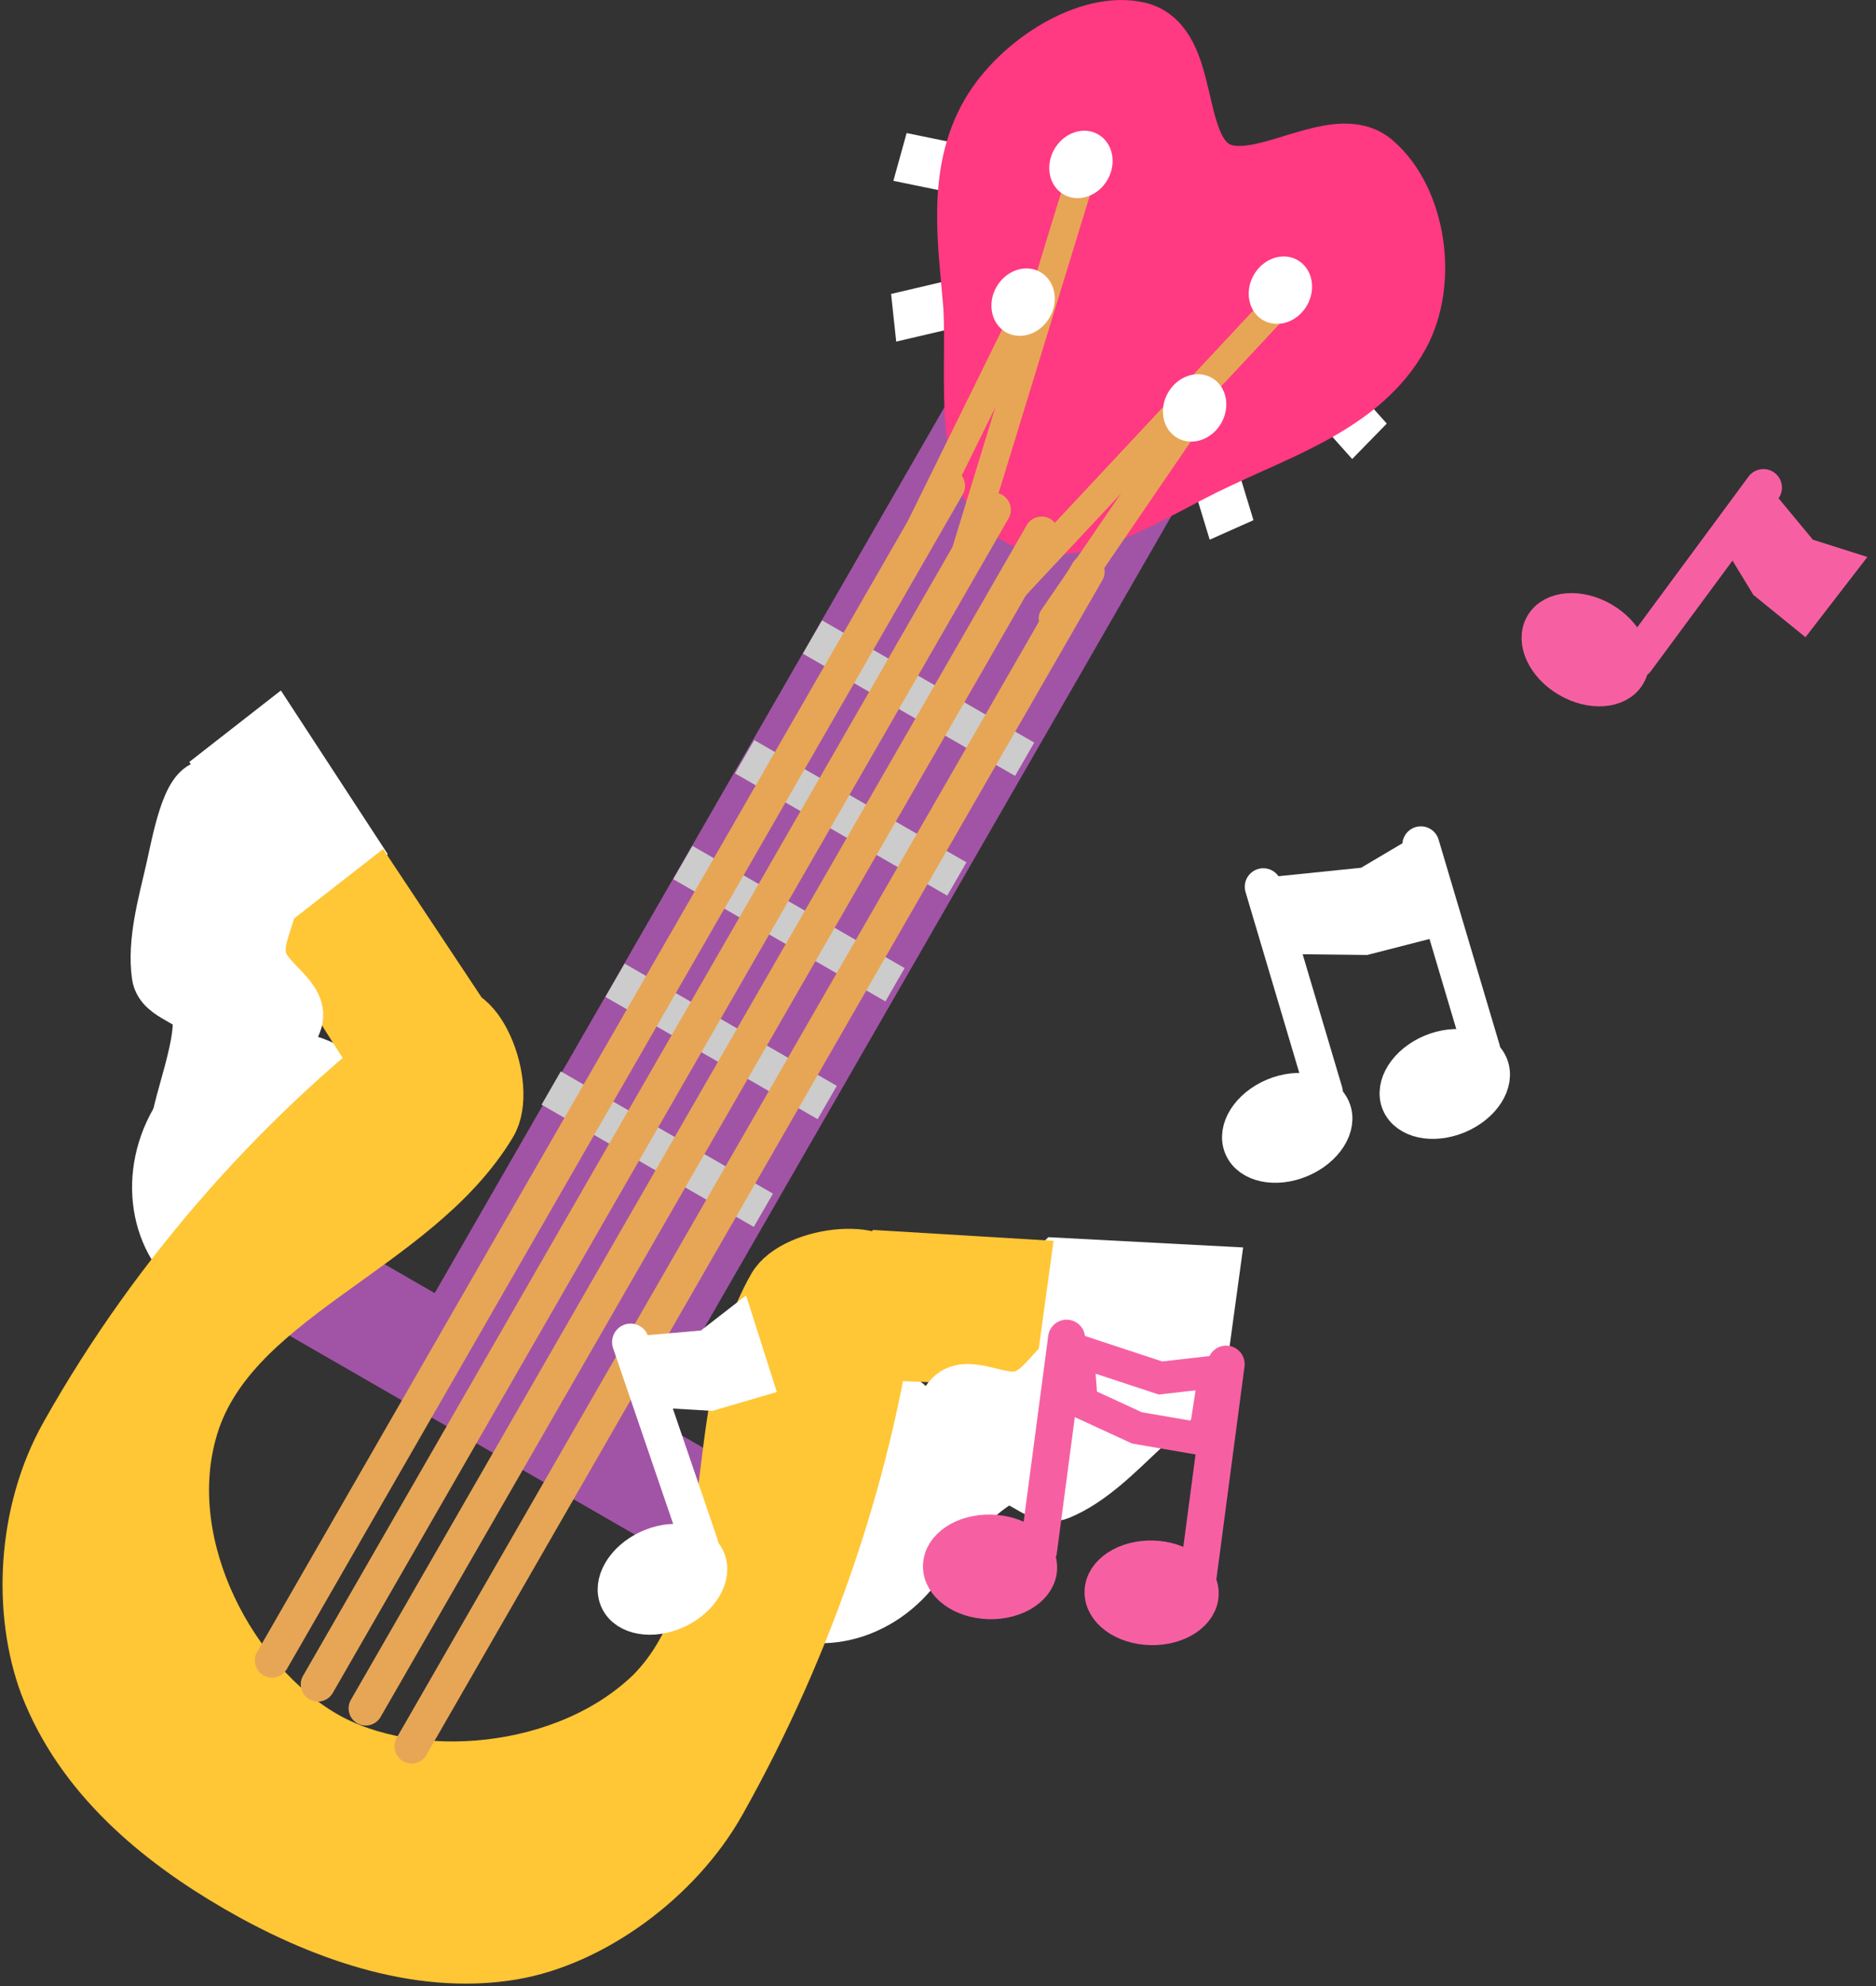 <svg xmlns="http://www.w3.org/2000/svg" xmlns:xlink="http://www.w3.org/1999/xlink" version="1.1" width="47.029" height="49.76" viewBox="3.874 2.364 47.029 49.76">
  <rect x="3.874" y="2.364" width="47.029" height="49.76" fill="#333333" stroke="none"/>
  <!-- Exported by Scratch - http://scratch.mit.edu/ -->
  <g id="ID0.49642729526385665">
    <g id="ID0.4350471142679453">
      <path id="ID0.5633465023711324" fill="#FFFFFF" stroke="#FFFFFF" stroke-width="0.112" d="M 38.562 12.975 L 37.565 11.857 L 36.775 12.665 L 37.773 13.782 L 38.562 12.975 Z "/>
      <path id="ID0.5633465023711324" fill="#FFFFFF" stroke="#FFFFFF" stroke-width="0.113" d="M 35.228 15.365 L 34.772 13.868 L 33.779 14.311 L 34.235 15.808 L 35.228 15.365 Z "/>
    </g>
    <path id="ID0.7136524538509548" fill="none" stroke="#A154A5" stroke-width="1.421" d="M 11.156 33.5 L 23.335 40.511 L 22.677 41.654 L 10.498 34.642 L 11.156 33.5 Z "/>
    <path id="ID0.9999603619799018" fill="#A154A5" stroke="#A154A5" stroke-width="1.54" d="M 29.58 10.582 L 33.698 12.952 L 18.844 38.753 L 14.726 36.383 L 29.58 10.582 Z "/>
    <g id="ID0.4350471142679453">
      <path id="ID0.5633465023711324" fill="#FFFFFF" stroke="#FFFFFF" stroke-width="0.112" d="M 26.642 5.763 L 28.109 6.064 L 27.808 7.153 L 26.34 6.852 L 26.642 5.763 Z "/>
      <path id="ID0.5633465023711324" fill="#FFFFFF" stroke="#FFFFFF" stroke-width="0.113" d="M 26.274 9.772 L 27.798 9.415 L 27.914 10.496 L 26.39 10.853 L 26.274 9.772 Z "/>
    </g>
    <g id="ID0.20551764406263828">
      <g id="ID0.5742560713551939">
        <path id="ID0.24118365487083793" fill="#FFFFFF" stroke="#FFFFFF" stroke-width="1.421" d="M 12.096 29.223 C 11.468 28.862 10.733 28.824 10.053 29.054 C 9.372 29.284 8.746 29.781 8.336 30.493 C 7.927 31.205 7.811 31.996 7.954 32.7 C 8.097 33.404 8.498 34.021 9.126 34.382 C 9.754 34.743 10.489 34.781 11.169 34.551 C 11.85 34.322 12.476 33.824 12.886 33.112 C 13.295 32.4 13.411 31.609 13.268 30.905 C 13.126 30.201 12.724 29.585 12.096 29.223 Z "/>
        <path id="ID0.9608360966667533" fill="#FFFFFF" stroke="#FFFFFF" stroke-width="1.272" stroke-linecap="round" d="M 12.902 23.867 L 10.761 20.59 L 9.466 21.6 L 12.312 26.073 L 12.902 23.867 Z "/>
        <path id="ID0.9608360966667533" fill="#FFC636" stroke="#FFC636" stroke-width="1.341" stroke-linecap="round" d="M 15.214 27.461 L 13.32 24.609 L 11.467 26.055 L 13.958 29.969 L 15.214 27.461 Z "/>
        <path id="ID0.24118365487083793" fill="#FFFFFF" stroke="#FFFFFF" stroke-width="1.421" stroke-linecap="round" d="M 10.617 24.58 C 10.31 23.616 9.761 22.182 9.124 22.112 C 8.633 22.063 8.394 23.473 8.226 24.204 C 8.038 25.024 7.772 25.959 7.887 26.791 C 7.957 27.299 8.8 27.34 8.909 27.813 C 9.014 28.851 7.992 30.941 8.479 30.957 C 9.034 30.976 10.719 29.227 11.23 27.976 C 11.467 27.395 10.477 26.997 10.347 26.381 C 10.213 25.769 10.74 25.116 10.617 24.58 Z "/>
      </g>
      <g id="ID0.5742560713551939">
        <path id="ID0.24118365487083793" fill="#FFFFFF" stroke="#FFFFFF" stroke-width="1.421" d="M 26.235 37.351 C 26.863 37.712 27.265 38.329 27.408 39.033 C 27.551 39.737 27.435 40.528 27.025 41.24 C 26.615 41.952 25.989 42.449 25.308 42.679 C 24.628 42.909 23.893 42.871 23.265 42.51 C 22.638 42.148 22.236 41.532 22.093 40.828 C 21.95 40.124 22.066 39.333 22.476 38.621 C 22.886 37.909 23.512 37.411 24.192 37.181 C 24.873 36.952 25.608 36.989 26.235 37.351 Z "/>
        <path id="ID0.9608360966667533" fill="#FFFFFF" stroke="#FFFFFF" stroke-width="1.272" stroke-linecap="round" d="M 30.405 34.01 L 34.314 34.216 L 34.091 35.844 L 28.793 35.628 L 30.405 34.01 Z "/>
        <path id="ID0.9608360966667533" fill="#FFC636" stroke="#FFC636" stroke-width="1.341" stroke-linecap="round" d="M 26.105 33.871 L 29.522 34.077 L 29.203 36.405 L 24.567 36.217 L 26.105 33.871 Z "/>
        <path id="ID0.24118365487083793" fill="#FFFFFF" stroke="#FFFFFF" stroke-width="1.421" stroke-linecap="round" d="M 30.951 36.263 C 31.939 36.044 33.454 35.798 33.835 36.314 C 34.124 36.714 33.024 37.629 32.477 38.141 C 31.862 38.716 31.187 39.415 30.41 39.733 C 29.936 39.928 29.477 39.22 29.013 39.363 C 28.062 39.793 26.768 41.726 26.51 41.313 C 26.214 40.843 26.881 38.507 27.706 37.438 C 28.09 36.941 28.931 37.597 29.529 37.4 C 30.125 37.209 30.426 36.425 30.951 36.263 Z "/>
      </g>
      <path id="ID0.033806849736720324" fill="#FFC636" stroke="#FFC636" stroke-width="1.421" stroke-linecap="round" d="M 11.958 45.916 C 14.215 47.228 18.092 46.928 20.255 44.824 C 22.719 42.333 21.554 37.735 23.322 34.634 C 23.82 33.761 26.265 33.493 26.176 34.538 C 25.638 39.019 24.075 43.562 21.863 47.489 C 20.795 49.386 18.677 50.927 16.704 51.257 C 14.297 51.659 11.812 50.707 9.853 49.573 C 7.875 48.427 5.953 46.845 5.072 44.56 C 4.405 42.766 4.489 40.282 5.588 38.336 C 7.869 34.274 11.104 30.637 14.812 27.909 C 15.739 27.227 16.668 29.585 16.124 30.49 C 14.217 33.663 9.514 34.794 8.595 38.241 C 7.791 41.177 9.643 44.569 11.958 45.916 Z "/>
    </g>
    <path id="ID0.9672276116907597" fill="#FF3982" stroke="#FF3982" stroke-width="1.548" stroke-linecap="round" d="M 34.312 6.647 C 35.434 7.276 37.371 5.644 38.295 6.477 C 39.345 7.388 39.661 9.407 38.937 10.732 C 38.013 12.419 35.982 13.07 34.336 13.863 C 32.753 14.587 30.717 16.077 29.374 15.223 C 27.987 14.339 28.392 11.876 28.297 10.055 C 28.175 8.508 27.859 6.732 28.732 5.236 C 29.468 3.979 31.192 2.89 32.418 3.188 C 33.688 3.522 33.198 6.024 34.312 6.647 Z "/>
    <path id="ID0.0019250381737947464" fill="none" stroke="#CCCCCC" stroke-width="0.699" d="M 24.61 18.383 L 29.324 21.097 L 29.192 21.326 L 24.478 18.612 L 24.61 18.383 Z "/>
    <path id="ID0.0019250381737947464" fill="none" stroke="#CCCCCC" stroke-width="0.699" d="M 22.91 21.383 L 27.624 24.097 L 27.492 24.326 L 22.778 21.612 L 22.91 21.383 Z "/>
    <path id="ID0.0019250381737947464" fill="none" stroke="#CCCCCC" stroke-width="0.699" d="M 21.36 24.033 L 26.074 26.747 L 25.942 26.976 L 21.228 24.262 L 21.36 24.033 Z "/>
    <path id="ID0.0019250381737947464" fill="none" stroke="#CCCCCC" stroke-width="0.699" d="M 19.66 26.983 L 24.374 29.697 L 24.242 29.926 L 19.528 27.212 L 19.66 26.983 Z "/>
    <path id="ID0.0019250381737947464" fill="none" stroke="#CCCCCC" stroke-width="0.699" d="M 18.06 29.683 L 22.774 32.397 L 22.642 32.626 L 17.928 29.912 L 18.06 29.683 Z "/>
    <path id="ID0.540661949198693" fill="none" stroke="#E7A656" stroke-width="0.86" stroke-linecap="round" d="M 27.636 14.536 L 10.693 43.965 "/>
    <path id="ID0.540661949198693" fill="none" stroke="#E7A656" stroke-width="0.86" stroke-linecap="round" d="M 28.785 15.136 L 11.843 44.565 "/>
    <path id="ID0.540661949198693" fill="none" stroke="#E7A656" stroke-width="0.86" stroke-linecap="round" d="M 29.985 15.736 L 13.043 45.165 "/>
    <path id="ID0.540661949198693" fill="none" stroke="#E7A656" stroke-width="0.86" stroke-linecap="round" d="M 31.136 16.686 L 14.193 46.115 "/>
    <path id="ID0.3779929615557194" fill="none" stroke="#E7A656" stroke-width="0.71" stroke-linecap="round" d="M 29.729 9.933 L 26.776 15.928 "/>
    <path id="ID0.6072744107805192" fill="none" stroke="#E7A656" stroke-width="0.71" stroke-linecap="round" d="M 31.062 6.484 L 28.003 16.46 "/>
    <path id="ID0.04831924615427852" fill="none" stroke="#E7A656" stroke-width="0.71" stroke-linecap="round" d="M 33.896 12.549 L 30.268 17.851 "/>
    <path id="ID0.7218808061443269" fill="none" stroke="#E7A656" stroke-width="0.71" stroke-linecap="round" d="M 35.982 9.925 L 29.297 17.075 "/>
    <path id="ID0.4885762194171548" fill="#FFFFFF" stroke="#FFFFFF" d="M 36.392 8.904 C 36.57 9.007 36.683 9.181 36.724 9.38 C 36.764 9.579 36.731 9.803 36.615 10.005 C 36.499 10.206 36.322 10.347 36.13 10.412 C 35.937 10.477 35.729 10.466 35.552 10.364 C 35.374 10.262 35.26 10.088 35.22 9.888 C 35.179 9.689 35.212 9.465 35.328 9.264 C 35.444 9.062 35.621 8.921 35.814 8.856 C 36.007 8.791 36.215 8.802 36.392 8.904 Z " stroke-width="0.052"/>
    <path id="ID0.4885762194171548" fill="#FFFFFF" stroke="#FFFFFF" d="M 31.392 5.754 C 31.57 5.857 31.683 6.031 31.724 6.23 C 31.764 6.429 31.731 6.654 31.615 6.855 C 31.5 7.056 31.322 7.197 31.13 7.262 C 30.937 7.327 30.729 7.316 30.552 7.214 C 30.374 7.112 30.26 6.938 30.22 6.738 C 30.179 6.539 30.212 6.315 30.328 6.114 C 30.444 5.912 30.621 5.771 30.814 5.706 C 31.006 5.641 31.215 5.652 31.392 5.754 Z " stroke-width="0.052"/>
    <path id="ID0.4885762194171548" fill="#FFFFFF" stroke="#FFFFFF" d="M 34.242 11.854 C 34.42 11.957 34.533 12.131 34.574 12.33 C 34.614 12.53 34.581 12.754 34.465 12.955 C 34.349 13.156 34.172 13.297 33.98 13.362 C 33.787 13.427 33.579 13.416 33.402 13.314 C 33.224 13.212 33.11 13.037 33.07 12.838 C 33.029 12.639 33.062 12.415 33.178 12.214 C 33.294 12.012 33.471 11.871 33.664 11.806 C 33.856 11.741 34.065 11.752 34.242 11.854 Z " stroke-width="0.052"/>
    <path id="ID0.4885762194171548" fill="#FFFFFF" stroke="#FFFFFF" d="M 29.942 9.204 C 30.12 9.307 30.233 9.481 30.274 9.68 C 30.314 9.88 30.281 10.104 30.165 10.305 C 30.049 10.506 29.872 10.647 29.68 10.712 C 29.487 10.777 29.279 10.766 29.102 10.664 C 28.924 10.562 28.81 10.387 28.77 10.188 C 28.729 9.989 28.762 9.765 28.878 9.564 C 28.994 9.362 29.171 9.221 29.364 9.156 C 29.556 9.091 29.765 9.102 29.942 9.204 Z " stroke-width="0.052"/>
  </g>
  <g id="ID0.11219528038054705">
    <g id="ID0.8061246108263731">
      <path id="ID0.7545499866828322" fill="#FFFFFF" stroke="#FFFFFF" stroke-width="0.928" d="M 35.815 29.84 C 36.125 29.71 36.442 29.68 36.706 29.736 C 36.968 29.792 37.176 29.934 37.266 30.15 C 37.357 30.366 37.313 30.614 37.169 30.84 C 37.025 31.067 36.78 31.272 36.471 31.402 C 36.161 31.532 35.843 31.563 35.58 31.507 C 35.318 31.451 35.11 31.308 35.02 31.093 C 34.929 30.877 34.973 30.629 35.117 30.402 C 35.261 30.175 35.505 29.97 35.815 29.84 Z "/>
      <path id="ID0.8443456972017884" fill="none" stroke="#FFFFFF" stroke-width="0.928" stroke-linecap="round" d="M 37.073 29.727 L 35.543 24.581 "/>
      <path id="ID0.9311170042492449" fill="#FFFFFF" stroke="#FFFFFF" stroke-width="0.814" stroke-linecap="round" d="M 35.95 24.723 L 38.126 24.5 L 39.307 23.801 L 39.761 25.456 L 38.099 25.882 L 36.569 25.865 L 35.95 24.723 Z "/>
      <g id="ID0.214485720731318">
        <path id="ID0.7545499866828322" fill="#FFFFFF" stroke="#FFFFFF" stroke-width="0.928" d="M 39.765 28.74 C 40.075 28.61 40.392 28.58 40.656 28.636 C 40.918 28.692 41.126 28.834 41.216 29.05 C 41.307 29.266 41.263 29.514 41.119 29.74 C 40.974 29.967 40.73 30.172 40.421 30.302 C 40.111 30.432 39.793 30.463 39.53 30.407 C 39.268 30.351 39.06 30.208 38.969 29.993 C 38.879 29.777 38.923 29.529 39.067 29.302 C 39.211 29.075 39.455 28.87 39.765 28.74 Z "/>
        <path id="ID0.8443456972017884" fill="none" stroke="#FFFFFF" stroke-width="0.928" stroke-linecap="round" d="M 41.023 28.677 L 39.493 23.531 "/>
      </g>
    </g>
    <g id="ID0.805155030451715">
      <path id="ID0.7545499866828322" fill="#F660A3" stroke="#F660A3" stroke-width="0.928" d="M 44.044 17.91 C 44.334 18.08 44.55 18.315 44.663 18.559 C 44.776 18.802 44.788 19.054 44.67 19.256 C 44.552 19.458 44.327 19.572 44.06 19.593 C 43.791 19.614 43.481 19.543 43.191 19.373 C 42.9 19.204 42.685 18.969 42.572 18.725 C 42.459 18.482 42.447 18.23 42.565 18.028 C 42.683 17.826 42.908 17.712 43.175 17.691 C 43.443 17.669 43.754 17.741 44.044 17.91 Z "/>
      <path id="ID0.8443456972017884" fill="none" stroke="#F660A3" stroke-width="0.928" stroke-linecap="round" d="M 44.891 18.897 L 48.081 14.58 "/>
      <path id="ID0.9311170042492449" fill="#F660A3" stroke="#F660A3" stroke-width="0.67" stroke-linecap="round" d="M 48.072 14.905 L 49.126 16.175 L 50.129 16.493 L 49.08 17.852 L 48.085 17.045 L 47.473 16.041 L 48.072 14.905 Z "/>
    </g>
    <g id="ID0.8061246108263731">
      <path id="ID0.7545499866828322" fill="#F660A3" stroke="#F660A3" stroke-width="0.928" d="M 28.713 40.774 C 29.049 40.781 29.351 40.883 29.568 41.042 C 29.785 41.2 29.917 41.415 29.911 41.649 C 29.906 41.882 29.765 42.091 29.541 42.239 C 29.316 42.387 29.01 42.475 28.674 42.467 C 28.338 42.459 28.036 42.358 27.818 42.199 C 27.602 42.041 27.47 41.826 27.476 41.592 C 27.481 41.358 27.622 41.15 27.846 41.002 C 28.071 40.853 28.377 40.766 28.713 40.774 Z "/>
      <path id="ID0.8443456972017884" fill="none" stroke="#F660A3" stroke-width="0.928" stroke-linecap="round" d="M 29.908 41.213 L 30.612 35.891 "/>
      <path id="ID0.9311170042492449" fill="none" stroke="#F660A3" stroke-width="0.814" stroke-linecap="round" d="M 30.888 36.203 L 32.965 36.888 L 34.329 36.732 L 34.068 38.429 L 32.376 38.138 L 30.986 37.498 L 30.888 36.203 Z "/>
      <g id="ID0.214485720731318">
        <path id="ID0.7545499866828322" fill="#F660A3" stroke="#F660A3" stroke-width="0.928" d="M 32.763 41.424 C 33.099 41.431 33.401 41.533 33.618 41.692 C 33.835 41.85 33.967 42.065 33.961 42.299 C 33.956 42.532 33.815 42.741 33.591 42.889 C 33.366 43.037 33.06 43.125 32.724 43.117 C 32.388 43.109 32.086 43.008 31.868 42.849 C 31.652 42.691 31.52 42.476 31.526 42.242 C 31.531 42.008 31.672 41.8 31.896 41.652 C 32.121 41.503 32.427 41.416 32.763 41.424 Z "/>
        <path id="ID0.8443456972017884" fill="none" stroke="#F660A3" stroke-width="0.928" stroke-linecap="round" d="M 33.908 41.863 L 34.612 36.541 "/>
      </g>
    </g>
    <g id="ID0.805155030451715">
      <path id="ID0.7545499866828322" fill="#FFFFFF" stroke="#FFFFFF" stroke-width="0.928" d="M 20.122 41.165 C 20.426 41.022 20.742 40.979 21.007 41.025 C 21.272 41.07 21.485 41.204 21.584 41.415 C 21.684 41.627 21.65 41.877 21.515 42.109 C 21.38 42.342 21.144 42.556 20.84 42.699 C 20.536 42.841 20.22 42.885 19.955 42.839 C 19.69 42.794 19.477 42.66 19.378 42.448 C 19.279 42.236 19.312 41.987 19.447 41.755 C 19.582 41.522 19.818 41.307 20.122 41.165 Z "/>
      <path id="ID0.8443456972017884" fill="none" stroke="#FFFFFF" stroke-width="0.928" stroke-linecap="round" d="M 21.419 41.069 L 19.682 35.989 "/>
      <path id="ID0.9311170042492449" fill="#FFFFFF" stroke="#FFFFFF" stroke-width="0.67" stroke-linecap="round" d="M 19.929 36.167 L 21.573 36.023 L 22.404 35.378 L 22.925 37.014 L 21.696 37.374 L 20.522 37.305 L 19.929 36.167 Z "/>
    </g>
  </g>
</svg>
